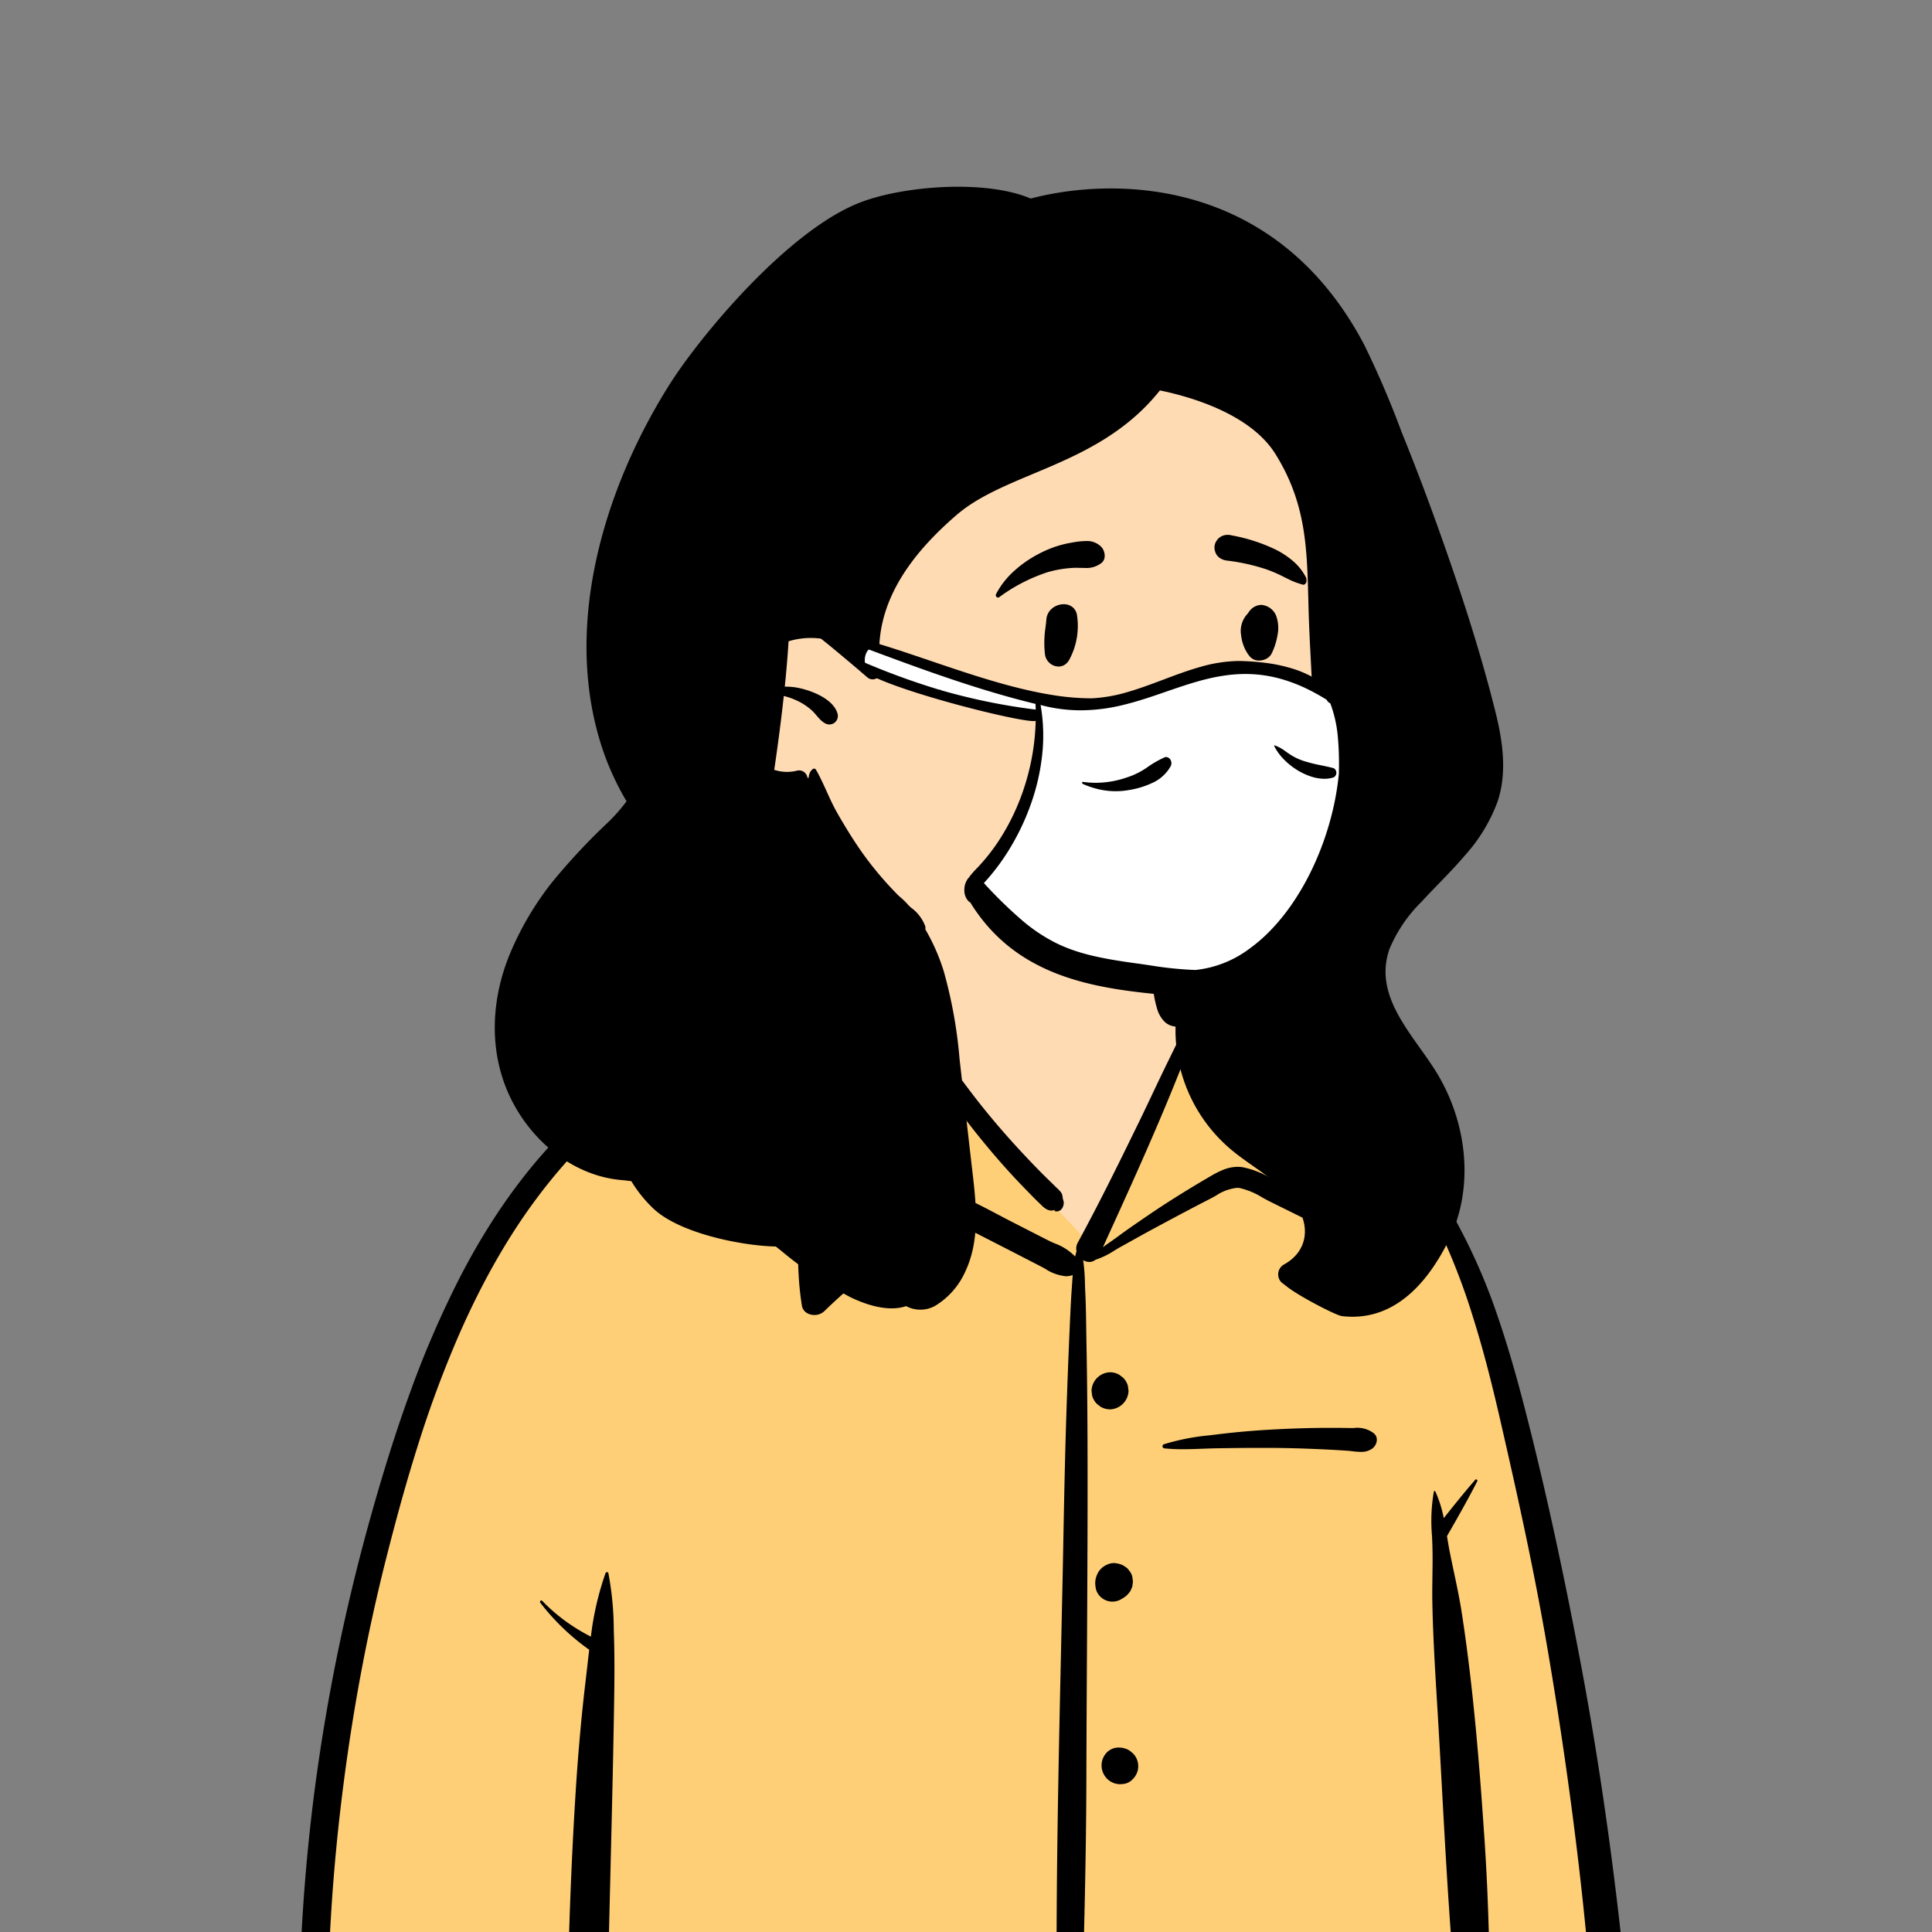 <svg xmlns="http://www.w3.org/2000/svg" xmlns:xlink="http://www.w3.org/1999/xlink" width="300" height="300" viewBox="0 0 300 300"><rect x="0" y="0" width="300" height="300" fill="#808080" stroke="none"/><defs><clipPath id="b"><rect width="300" height="300"/></clipPath></defs><g id="a" clip-path="url(#b)"><circle cx="150" cy="150" r="150" fill="#fff" opacity="0"/><g transform="translate(1941.76 -979.773)"><g transform="translate(-1895.373 1008.773)"><g transform="translate(0 103.602)"><path d="M12.492,195.586c34.239,5.2,69.1,5.464,103.623,3.575a241,241,0,0,1,41.02.1c8.067.6,43.437,3.3,46.327-3.923-1.819-38.489-5.5-77.306-16.8-114.323-4.647-13.144-8.639-24.053-17.71-34.93-2.859-2.97-9.024-9.2-12.556-11.229-3.061-1.759-4.34-1.132-6.1-4.1-1.746-3.283-3.034-8.766-5.514-11.083-2.525-2.359-6.266-1.515-10.9-.755C134.73,7.4,129.416,4.462,122.094,2.272,109.225-2.642,96.515-.173,93.276,15.5c-6.006,0-9.379,2.586-13.026,5.07-1.491,1.016-.454,3.6-2.235,4.4-3.295,1.174-9.117.886-12.289,2.33C51.3,33.868,38.452,43.392,30.014,57.3,11.1,87-1.9,149.552.352,184.748c-.985,1.546.377,3.762.723,5.424a3.163,3.163,0,0,0,3.33,2.243C6.466,194.633,9.655,195.127,12.492,195.586Z" transform="translate(1.572 0)" fill="#ffdbb4"/><path d="M83.724,3.445A11.825,11.825,0,0,1,92.275,0l.147,0,1.063.048-.711,3.488-.036.165-.145.606-.193.793-.069.291-.072.323-.033.155-.032.153-.3,1.482.057.132-.016.337c-.047,1.217.215,1.886.793,2.1l.046.016.329.106.269.584c.619,1.335,1.2,2.5,1.788,3.6A80.889,80.889,0,0,0,101.323,24q3.388,4.585,7.057,8.744c1.1,1.246,2.262,2.5,3.5,3.769l1.064,1.09.338.343.228.227.284.278.409.39.3.292.1.091a2.195,2.195,0,0,0,.3.243l.031.019.094.056,4.935,5.192,1.743.959.828.459.168-.334.034-.107,1.834-4.029,1.12-2.468c2.3-5.077,4.087-9.116,5.723-12.962l.2-.48.6-1.431.319-.763c1.462-3.5,2.542-6.209,3.508-8.837l.137-.375.2-.561.3-.847.055-.145c.262-.672-.382-3.116-1.017-4.454l-.036-.075-.165-.332-.179-.35a12.112,12.112,0,0,1-.98-2.832q-.062-.267-.117-.539l-.053-.273-.034-.179-.047-.251-.067-.359,1.421-.238.78-.127.34-.053c.441-.068.833-.124,1.2-.171l.137-.017.247-.029.009.049.507.05.377.039a36.683,36.683,0,0,1,4.3.652l.1.024.181.046.083.022A3.869,3.869,0,0,1,145.925,5a9.132,9.132,0,0,1,1.034,2.052l.142.356.472,1.168q.083.213.256.682l.4,1.092L150.24,15.9l2.056,1.082c.956.5,1.655.861,2,1.032l.122.06.088.04.709.281-.076.221.086.049c8.466,4.872,14.994,12.366,20.077,22.315l.154.3.157.313c4.051,8.1,6.953,17.148,9.787,29.223l.175.751.138.6.739,3.222c2.776,12.166,4.683,21.238,6.262,30.14l.1.58.263,1.512q2.974,17.283,4.97,34.245l.22,1.9c.554,4.858,1.055,9.879,1.6,15.909l.073.81.239,2.708q.382,4.378.7,8.738l.1,1.453.213,3.159.125,1.8.015.244.051.938.014.22c.019.282.041.52.068.74l.022.162.024.157a3.888,3.888,0,0,0,.438,1.245l.059.108.393.7-.713.376c-3.718,1.96-11.04,2.822-21.083,2.867h-.933c-4.88,0-10.053-.191-15.45-.513L163,185.521l-1.019-.065-1.309-.088L160,185.32l-2.838-.208a239.2,239.2,0,0,0-40.9-.1c-38.456,2.1-71.649,1.217-102.847-3.442l-.945-.142-.7-.113-.415-.07c-3.309-.565-5.387-1.29-7.008-2.81l-.085-.081-.071-.069H4.158a3.962,3.962,0,0,1-3.682-2.651l-.029-.085-.037-.118-.025-.117c-.026-.113-.058-.235-.1-.369l-.031-.1L0,174l.868-.159a.371.371,0,0,0,.228-.175l.072-.1.125-.174.3-.415a3.313,3.313,0,0,0,.559-1.02,3.718,3.718,0,0,0,.088-1.026l-.006-.22-.034-.8c0-.064,0-.12,0-.174v-1.2l0-1.233c0-.538.005-1.063.009-1.578l.007-.766.007-.618q.063-5.123.3-10.235.465-9.978,1.594-19.912a300.412,300.412,0,0,1,7.17-39.714l.325-1.279c3.5-13.683,6.874-24.233,11.163-33.988C28.231,46.808,34.882,36.6,43.257,28.433A67.429,67.429,0,0,1,58.379,17.25a65.738,65.738,0,0,1,7.981-3.589l.407-.152.657-.24.5-.186,1.624-.607c.341-.128.713-.271,1.152-.444l.272-.107,2.909-1.161.483-.19.537-.209.395-.152c.645-.246,1.23-.461,1.772-.651l.321-.111.291-.1,1.241-.43-.024,1.13a2.179,2.179,0,0,0,.607,1.726l.014.013.015.012.013.009.075,0h.293A.511.511,0,0,0,80,11.752c.417-.355.612-.83.8-1.921l.05-.3.087-.569.035-.215a6.183,6.183,0,0,1,.448-1.653,9.735,9.735,0,0,1,1.192-1.983l.112-.142.447-.537.069-.085a1.354,1.354,0,0,0,.27-.472l.008-.035.045-.226Z" transform="translate(1.572 14.407)" fill="#ffcf77"/><path d="M205.084,189.765a2.036,2.036,0,0,1-1.671-.886l-.2-.312a5.807,5.807,0,0,1-1-2.285,17.128,17.128,0,0,1-.163-1.851c-.014-.264-.028-.537-.047-.8-.065-.9-.125-1.8-.183-2.679v-.021c-.047-.7-.095-1.425-.145-2.138-.236-3.367-.5-6.791-.8-10.177-.917-10.5-1.541-16.231-1.982-20.053-1.338-11.595-3.057-23.524-5.111-35.457-2.032-11.807-4.607-23.432-7.088-34.236l-.27-1.176c-1.379-5.989-2.662-10.82-4.038-15.206a102.7,102.7,0,0,0-5.857-14.9,70.317,70.317,0,0,0-3.89-6.892,56.262,56.262,0,0,0-4.679-6.28,47.5,47.5,0,0,0-5.58-5.49,43.548,43.548,0,0,0-6.592-4.52.162.162,0,0,1-.087-.189.193.193,0,0,1,.273-.13,47.933,47.933,0,0,1,13.465,9.557,61.522,61.522,0,0,1,9.96,13.228,91.8,91.8,0,0,1,6.932,15.818c1.965,5.764,3.512,11.647,4.767,16.641l.1.4c2.711,10.826,5.256,22.568,7.779,35.9,1.126,5.95,2.179,12.114,3.129,18.321.913,5.97,1.76,12.166,2.516,18.416.814,6.728,1.438,12.709,1.905,18.285.256,3.051.49,6.133.7,9.161.1,1.412.169,2.577.23,3.667l.048.917c.007.132.015.265.023.395a6.852,6.852,0,0,1-.088,2.093,7.75,7.75,0,0,1-.7,1.656c-.055.106-.117.225-.177.342A1.591,1.591,0,0,1,205.084,189.765ZM44.6,189.155a1.377,1.377,0,0,1-.865-.34l-.164-.13-.116-.09-.006,0a3.861,3.861,0,0,1-1.23-1.326,7.439,7.439,0,0,1-.636-2.937l0-.025c-.094-1.176-.069-2.383-.045-3.55.008-.371.016-.754.019-1.134.032-3.1.075-6.25.13-9.367.22-12.525.652-23.755,1.323-34.331.357-5.63.836-11.063,1.424-16.146l.118-1c.091-.763.179-1.538.263-2.287.093-.82.189-1.667.29-2.507a35.312,35.312,0,0,1-7.59-7.293.224.224,0,0,1-.025-.24.207.207,0,0,1,.179-.122.2.2,0,0,1,.142.067,27.584,27.584,0,0,0,3.554,3.1,29.731,29.731,0,0,0,4,2.456,45.82,45.82,0,0,1,2.27-9.851.267.267,0,0,1,.248-.166.2.2,0,0,1,.2.166,48.185,48.185,0,0,1,.838,8.863q.009.273.018.546c.09,2.719.107,5.691.053,9.351-.13,8.871-.351,17.882-.565,26.6l0,.115c-.061,2.492-.125,5.07-.185,7.6-.119,5.039-.256,11.02-.361,17.17-.036,2.11-.068,4.277-.094,6.44l-.032,2.831a34.547,34.547,0,0,1-.2,3.739,5.322,5.322,0,0,1-.769,2.312,3.274,3.274,0,0,1-.94.883c-.095.068-.193.138-.289.211l-.084.065A1.406,1.406,0,0,1,44.6,189.155Zm74.828-1.845a.532.532,0,0,1-.559-.422A92.571,92.571,0,0,1,118,174.8v-.028c-.016-.57-.032-1.16-.05-1.739l-.03-.924c-.172-5.014-.25-10.024-.234-14.889.052-14.594.38-29.426.7-43.769v0l0-.089c.066-3,.135-6.109.2-9.164.051-2.383.1-4.806.143-7.15v-.064c.123-6.368.251-12.952.465-19.429.159-4.829.326-9.186.51-13.322l.017-.38v0c.081-1.823.164-3.707.287-5.559l.059-.848c.02-.274.039-.549.057-.816v-.005c.018-.268.037-.546.057-.82a3.057,3.057,0,0,1-1.052.186,7.013,7.013,0,0,1-3.212-1.157c-.253-.139-.513-.283-.768-.414l-1.524-.785-.113-.058c-1.281-.66-2.6-1.341-3.925-2.019l-1.856-.951-3.715-1.9-.416-.215,0,0a6.077,6.077,0,0,0-2.726-.939,3.22,3.22,0,0,0-1.6.453A91.558,91.558,0,0,0,81.583,61.442a2.231,2.231,0,0,1-1.523.563,2.184,2.184,0,0,1-1.241-.365,1.637,1.637,0,0,1-.691-1.11,46.374,46.374,0,0,1-.513-4.92c-.083-1.548-.1-3.164-.064-4.939.073-3.3.35-6.642.617-9.879l0-.052q.044-.538.089-1.076l.209-2.575c.226-2.748.51-5.991.9-9.214l.017-.14v0c.156-1.3.317-2.643.492-3.963l.139-1.025c.041-.3.081-.6.119-.886v-.008a23.282,23.282,0,0,1,.737-3.893,1.122,1.122,0,0,1-.43-.254,3.079,3.079,0,0,1-.837-2.605,9.643,9.643,0,0,1,.748-2.8,12.414,12.414,0,0,1,2.9-4.244A1.585,1.585,0,0,1,84.294,7.6a15.635,15.635,0,0,1,3.368-1.722,10.6,10.6,0,0,1,3.551-.642,9.55,9.55,0,0,1,2.887.451c.118-.563.211-.992.3-1.391l.106-.462c.058-.249.109-.532.162-.832a12.018,12.018,0,0,1,.38-1.671A2.653,2.653,0,0,1,95.865.028.129.129,0,0,1,95.942,0,.08.08,0,0,1,96,.028a3.43,3.43,0,0,1,.513,2.286c0,.16,0,.311,0,.462l0,.085c.039,1.168.054,2.408.048,4.02l-.014,4.271c0,.217-.008.442-.014.659-.012.373-.024.757,0,1.13l.016.229a1.408,1.408,0,0,1,.367,1.3,1.844,1.844,0,0,1-.819,1.467l1.016,1.442,1.017,1.441c2.539,3.6,4.52,6.321,6.425,8.815,2.177,2.851,4.589,5.716,7.169,8.516,1.32,1.433,2.549,2.72,3.756,3.934.36.362.731.723,1.09,1.071l.488.476.524.518c.071.071.145.141.224.215h0a3.2,3.2,0,0,1,.679.792,2.394,2.394,0,0,1,.145.639,1.453,1.453,0,0,0,.047.257,1.492,1.492,0,0,1-.127,1.37.993.993,0,0,1-.841.5,1.124,1.124,0,0,1-.405-.081l.05-.033c.065-.045.1-.077.091-.093s-.016-.013-.04-.013a2.109,2.109,0,0,0-.436.1,1.752,1.752,0,0,1-.811-.2l-.075-.041a3.565,3.565,0,0,1-.814-.665l-.148-.146-.071-.068c-.56-.525-1.105-1.084-1.632-1.625l-.291-.3c-1.4-1.428-2.661-2.784-3.864-4.146-2.44-2.763-4.829-5.723-7.1-8.8a82.1,82.1,0,0,1-6.226-9.714c-.626-1.16-1.241-2.4-1.935-3.912a1.8,1.8,0,0,1-1.163-1.14,4.71,4.71,0,0,1-.213-1.919,17.715,17.715,0,0,1-1.063-3.118.175.175,0,0,1,.163-.206.137.137,0,0,1,.1.05A17.16,17.16,0,0,1,92.9,11.219c.117-.572.25-1.112.368-1.588v0c.087-.352.162-.655.213-.9L94,6.148c-.165-.009-.335-.013-.506-.013a11.189,11.189,0,0,0-4.2.849,10.333,10.333,0,0,0-3.531,2.354,2.677,2.677,0,0,1-.7,1.169v0c-.081.1-.165.195-.248.3a9.054,9.054,0,0,0-1.2,1.952,7.891,7.891,0,0,0-.474,2A4.539,4.539,0,0,1,81.987,17.7a1.307,1.307,0,0,1-.453.25,33.978,33.978,0,0,1,.368,7.479v0c-.017.715-.034,1.454-.037,2.164v.277c0,3.673-.127,7.369-.25,10.545L81.476,41.9a102.694,102.694,0,0,0,.155,13.884c2.052-1.818,4.2-3.573,6.381-5.216,1.437-1.082,2.925-2.142,4.423-3.151l1.22-.816.051-.034a29.877,29.877,0,0,1,4.51-2.658,6.258,6.258,0,0,1,2.56-.549,8.378,8.378,0,0,1,3.547.889c1.38.643,2.753,1.369,4.08,2.07h0c.609.322,1.238.654,1.86.974,1.534.79,3.092,1.585,4.6,2.355l.216.11,1.219.623c.323.165.679.325,1.055.494a8.339,8.339,0,0,1,3.207,2.056c.065-.289.139-.568.22-.829a1.833,1.833,0,0,1,.176-1.307c3.2-5.876,6.121-11.8,9.339-18.389.747-1.529,1.489-3.093,2.206-4.6l0-.007c.747-1.574,1.519-3.2,2.3-4.8l1.487-3.041c.3-.609.53-1.078.748-1.518s.442-.879.66-1.306c.16-.313.325-.636.485-.955.074-.148.159-.3.241-.444l0,0c.094-.167.192-.34.275-.511l.074-.161c0-.008.272-.852.167-1.015a.054.054,0,0,0-.047-.027.1.1,0,0,0-.034.007l-.024.012a.144.144,0,0,1-.071.02.125.125,0,0,1-.112-.075.148.148,0,0,1,.018-.158.509.509,0,0,1,.4-.215,1.013,1.013,0,0,1,.766.61c.493.987-.123,2.417-.618,3.566-.126.292-.244.567-.333.809l-.024.066C137.471,22.6,135.9,26.44,134.409,30c-2.877,6.865-6.01,13.745-9.041,20.4l-.432.949-.038.122c.392-.3.8-.586,1.194-.862h0c.3-.211.586-.41.857-.61,1.619-1.2,3.337-2.374,4.853-3.41,2.752-1.881,5.757-3.774,9.187-5.788l.625-.366a13.813,13.813,0,0,1,2.021-1.007A6.022,6.022,0,0,1,145.792,39a5.367,5.367,0,0,1,.78.058,13.929,13.929,0,0,1,4.073,1.533c.264.132.536.268.8.4l.161.077,4.8,2.284c-.471-1.878-1.01-3.879-1.649-6.117-1.114-3.9-2.368-7.865-3.725-11.781-1.216-3.507-2.545-7.04-4.065-10.8l-.434-1.071-.048-.12-.014-.036a10.236,10.236,0,0,0-1-2.055,3.122,3.122,0,0,0-1.79-1.314,7.245,7.245,0,0,0-1.882-.18h-.5a5.006,5.006,0,0,1-2.753-.56.2.2,0,0,1-.091-.206.182.182,0,0,1,.138-.153l.947-.239a17.227,17.227,0,0,1,4.012-.632,6.209,6.209,0,0,1,1.531.175,5.93,5.93,0,0,1,2.468,1.378,8.641,8.641,0,0,1,1.762,2.223,36.324,36.324,0,0,1,2,4.548c.14.363.285.739.432,1.109l.119.3c.868,2.165,1.7,4.341,2.477,6.468,1.559,4.276,3.014,8.7,4.324,13.153.6,2.03,1.185,4.132,1.8,6.428.086.323.2.682.323,1.061v0c.112.35.229.712.335,1.085a6.219,6.219,0,0,1,.724.844.9.9,0,0,1,.163.7,1.214,1.214,0,0,1-.524.761,2.783,2.783,0,0,1-.423,1.478,2.321,2.321,0,0,1-1.952,1.029,2.067,2.067,0,0,1-1.5-.6,1.9,1.9,0,0,1-.486-1.445,1.8,1.8,0,0,1,.359-.962l-.006-.046-.023-.083c-.295-.141-.585-.289-.892-.446h0c-.218-.111-.444-.226-.673-.34l-5.04-2.492c-.389-.192-.782-.408-1.2-.637a11.775,11.775,0,0,0-3.5-1.475,2.715,2.715,0,0,0-.452-.037,7.21,7.21,0,0,0-3.256,1.2c-.245.137-.476.267-.7.386l-.084.044c-3.438,1.763-6.815,3.575-9.372,4.956-.882.477-1.772.973-2.633,1.453l-.012.006c-.616.344-1.253.7-1.882,1.044-.347.19-.694.4-1.062.621h0a12.54,12.54,0,0,1-2.984,1.459,1.53,1.53,0,0,1-.957.337,1.822,1.822,0,0,1-.95-.285,29.6,29.6,0,0,1,.28,3.708c.014.423.029.86.05,1.292.09,1.854.118,3.741.144,5.567.006.382.011.777.018,1.167l.015.841c.091,4.751.145,9.621.165,14.888.043,11.261-.022,22.71-.085,33.783-.036,6.305-.073,12.825-.089,19.241-.02,7.767-.153,15.984-.43,26.643-.1,3.931-.323,7.88-.523,11.273l-.121,2.048c-.037.614-.071,1.238-.105,1.841a86.784,86.784,0,0,1-1.1,11.114A.554.554,0,0,1,119.424,187.311Zm8.064-.632a2.719,2.719,0,0,1-.706-.1,2.66,2.66,0,0,1-1.856-3.27l.064-.154a2.736,2.736,0,0,1,1.907-1.908,2.7,2.7,0,0,1,.715-.1,2.719,2.719,0,0,1,2.648,2.033,2.728,2.728,0,0,1-1.813,3.3l-.1.029-.154.064A2.722,2.722,0,0,1,127.488,186.679Zm55.193-5.769a4.613,4.613,0,0,1-.693-.06,1.972,1.972,0,0,1-1.3-.89,3.036,3.036,0,0,1-.52-1.506c-.291-6.106-.691-12.551-1.224-19.7-.575-7.722-1.008-15.587-1.427-23.192v-.017c-.212-3.85-.431-7.83-.666-11.743l-.246-4.071c-.24-4.008-.5-8.668-.585-13.244-.024-1.326,0-2.673.014-3.976.023-1.574.046-3.2-.007-4.8-.015-.457-.036-.93-.056-1.388a26.615,26.615,0,0,1,.288-6.9.123.123,0,0,1,.123-.089.108.108,0,0,1,.1.06,18.314,18.314,0,0,1,1.312,4.163c1.528-1.933,3.178-3.993,4.894-5.964a.17.17,0,0,1,.129-.064.207.207,0,0,1,.168.1.2.2,0,0,1,.011.2c-1.482,2.907-3.117,5.758-4.7,8.516.124.753.253,1.532.4,2.295.218,1.115.457,2.24.688,3.329v0c.43,2.029.875,4.126,1.2,6.226,1.87,12.1,2.8,24.413,3.522,35.01.781,11.449.9,23.1,1.015,34.372l.009.874a2.593,2.593,0,0,1-.514,1.508,2.136,2.136,0,0,1-1.31.888A3.412,3.412,0,0,1,182.68,180.91ZM2.3,179.982a1.194,1.194,0,0,1-.95-.519l-.183-.245-.029-.038a4.323,4.323,0,0,1-1.095-2.255c-.056-.685-.046-1.394-.035-2.08,0-.3.009-.607.008-.909-.008-1.791.01-3.69.056-5.978.076-3.8.228-7.649.451-11.449.46-7.839,1.224-15.624,2.271-23.138.943-6.768,2.139-13.617,3.556-20.356,1.407-6.693,3.065-13.445,4.93-20.068,1.985-7.05,3.918-13.145,5.911-18.633a154.62,154.62,0,0,1,7.728-17.941c1.413-2.756,2.918-5.414,4.472-7.9,1.639-2.625,3.38-5.134,5.173-7.458a79.025,79.025,0,0,1,5.929-6.85,69.315,69.315,0,0,1,6.741-6.079,65.617,65.617,0,0,1,6.958-4.791,61,61,0,0,1,7.536-3.815,39.891,39.891,0,0,1,8.2-2.526,40.651,40.651,0,0,1,5.565-.5c.91-.04,1.85-.081,2.781-.154h.016a.143.143,0,0,1,.148.143.188.188,0,0,1-.164.2,33.742,33.742,0,0,0-7.785,2.228l-.008,0c-.431.161-.876.328-1.311.488l-.253.092a65.511,65.511,0,0,0-8.693,3.844A66.527,66.527,0,0,0,45.279,34.345a79.119,79.119,0,0,0-6.216,6.827,89.116,89.116,0,0,0-5.4,7.436C32.043,51.1,30.472,53.769,29,56.547c-1.394,2.624-2.749,5.428-4.027,8.334A171.741,171.741,0,0,0,18.49,82.3c-1.652,5.221-3.23,10.851-4.966,17.718-1.617,6.4-3.044,13.019-4.241,19.684-1.165,6.487-2.144,13.191-2.91,19.926-.747,6.568-1.282,13.249-1.59,19.859-.157,3.38-.258,6.814-.3,10.208-.019,1.576-.028,3.287-.026,5.231,0,.221.011.454.023.7a6.284,6.284,0,0,1-.093,1.881,5.006,5.006,0,0,1-.88,1.547c-.1.139-.2.27-.291.4A1.107,1.107,0,0,1,2.3,179.982Zm125.312-15.233c-.046,0-.095,0-.144,0l-.084-.005.05.007-.088-.01c-.083-.007-.167-.016-.248-.027l-.072-.008-.1-.011c-.037,0-.067,0-.1,0s-.045,0-.066,0c-.046,0-.094.007-.141.007a2.488,2.488,0,0,1-1.6-.727,2.4,2.4,0,0,1-.535-.8,1.99,1.99,0,0,1-.185-.941l.024-.236a2.691,2.691,0,0,1,.247-.956,2.908,2.908,0,0,1,.705-1.024,3.15,3.15,0,0,1,2.149-.875h.023a2.768,2.768,0,0,1,1.452.38l.569.44c.146.187.3.382.46.6a2.539,2.539,0,0,1,.329,1.766,2.072,2.072,0,0,1-.329,1.03l-.433.561a3.7,3.7,0,0,1-1.267.745A2.006,2.006,0,0,1,127.613,164.749Zm-.079-29.888a2.686,2.686,0,0,1-1.08-.22,2.82,2.82,0,0,1-1.3-1.072l-.05-.083c-.021-.033-.041-.069-.06-.1l-.028-.054a2.893,2.893,0,0,1,.434-3.366,2.555,2.555,0,0,1,1.917-.791,3.094,3.094,0,0,1,1.447.356,3.479,3.479,0,0,1,.567.414h0l.15.124a2.809,2.809,0,0,1,.826,2,2.526,2.526,0,0,1-.217,1.078,2.853,2.853,0,0,1-.609.917l-.119.116a2.3,2.3,0,0,1-1.126.61A4.2,4.2,0,0,1,127.534,134.86Zm-1.191-28.347a2.619,2.619,0,0,1-.7-.093,2.67,2.67,0,0,1-1.862-1.863l-.052-.361a3.18,3.18,0,0,1,.059-1.367,3.71,3.71,0,0,1,.326-.813,2.882,2.882,0,0,1,.754-.864,3.211,3.211,0,0,1,1.022-.521,2.24,2.24,0,0,1,.67-.105,2.2,2.2,0,0,1,.48.054,2.827,2.827,0,0,1,1.364.568,1.454,1.454,0,0,1,.518.517,2.181,2.181,0,0,1,.516.981l.1.767-.1.767-.291.689c-.094.122-.17.221-.242.312a3.223,3.223,0,0,1-1,.838A2.7,2.7,0,0,1,126.342,106.514Zm38.548-23.252a11.5,11.5,0,0,1-1.282-.1c-.268-.031-.544-.062-.812-.08-1.357-.091-2.746-.169-4.129-.231-2.871-.128-5.488-.2-8-.207l-1.28,0c-2.039,0-4.235.02-6.713.06-.756.012-1.535.041-2.289.069-1.016.038-2.066.077-3.1.077a27.39,27.39,0,0,1-2.839-.131.347.347,0,0,1-.321-.3.325.325,0,0,1,.233-.348,35.468,35.468,0,0,1,7.2-1.393l.852-.106c2.662-.337,5.438-.589,8.25-.752,3.009-.173,5.8-.266,8.518-.285.423,0,.854,0,1.279,0,.667,0,1.348,0,2.024.011l.826.011c.181,0,.357,0,.528,0a4.2,4.2,0,0,1,3.125.836,1.285,1.285,0,0,1,.446,1.068,1.78,1.78,0,0,1-.753,1.322A2.947,2.947,0,0,1,164.891,83.262Zm-38.822-6.605-.091,0a2.876,2.876,0,0,1-1.451-.393l-.582-.45a2.885,2.885,0,0,1-.739-1.269l-.1-.765a2.975,2.975,0,0,1,2.784-2.877l.091,0a2.862,2.862,0,0,1,1.361.342l.09.05.582.45a2.885,2.885,0,0,1,.739,1.269l.1.765a2.974,2.974,0,0,1-2.784,2.878Zm10.257-59.433h-.068a2.729,2.729,0,0,1-1.828-.775,4.646,4.646,0,0,1-1.068-1.755,16.437,16.437,0,0,1-.752-4.206,11.98,11.98,0,0,1,.3-3.725,10.258,10.258,0,0,1,1.495-3.415.815.815,0,0,1,.684-.4.956.956,0,0,1,.719.367.783.783,0,0,1,.178.654,28.419,28.419,0,0,0,.607,5.978,11.345,11.345,0,0,0,.914,2.651l.179.351c.564,1.115.971,2.134.237,3.316a2.137,2.137,0,0,1-.68.684A1.749,1.749,0,0,1,136.326,17.223Z" transform="translate(0 9.583)"/></g><g transform="translate(30.448 0)"><path d="M103.538,45.9c-.991-16.308-6.27-34.8-21.805-42.8C47.483-10.688,2.453,24.013.069,59.462-.762,71.6,5.958,84.857,18.24,88.231c2.731,3.627,6.86,5.842,10.936,7.764,48.546,25.25,79.9,4.724,74.362-50.1Z" transform="translate(31.644 16.558)" fill="#ffdbb4"/><path d="M146.241,52.309q-2.573-7.165-5.434-14.221a146.949,146.949,0,0,0-5.84-13.615C121.2-1.571,96.152-1.571,83.206,1.832c-6.713-2.9-19.288-2.082-26.278.535C45.612,6.6,31.816,23.266,27.1,30.753c-10.414,16.53-16.913,38.531-10,57.633a43.082,43.082,0,0,0,3.355,7.037,27.425,27.425,0,0,1-2.8,3.2,97.941,97.941,0,0,0-8.874,9.512,47.32,47.32,0,0,0-6.507,11.147c-3.1,7.617-3.244,16.242.848,23.509,3.56,6.324,9.868,11.033,16.973,11.482.365.051.73.1,1.1.135a20.584,20.584,0,0,0,3.4,4.234c4.014,3.828,13.584,5.792,19.042,5.917.28.225.562.451.845.674A60.973,60.973,0,0,0,55.16,172.4c2.6,1.272,6,2.333,8.711,1.416a4.718,4.718,0,0,0,4.464-.024,11.828,11.828,0,0,0,4.624-5.139c2.4-4.953,1.825-10.372,1.208-15.663-.68-5.844-1.334-11.691-2-17.535a72.544,72.544,0,0,0-2.45-13.618,31.329,31.329,0,0,0-2.869-6.534,1.076,1.076,0,0,0-.024-.509,6.227,6.227,0,0,0-2.192-2.855c-.126-.113-.251-.228-.374-.346a11.788,11.788,0,0,0-1.564-1.51c-.214-.218-.426-.438-.638-.658a53.3,53.3,0,0,1-4.9-5.873c-1.433-2.019-2.728-4.127-3.959-6.274-1.253-2.184-2.082-4.593-3.332-6.762a.342.342,0,0,0-.531-.068,1.708,1.708,0,0,0-.588,1.316l-.194.029a1.316,1.316,0,0,0-1.608-1.13,6.357,6.357,0,0,1-3.557-.123c.2-1.34.387-2.682.57-4.027.335-2.475.646-4.958.913-7.441a10.752,10.752,0,0,1,1.914.661,9.224,9.224,0,0,1,2.461,1.6c.711.655,1.2,1.539,2.071,2A1.319,1.319,0,0,0,53.23,81.86c-.594-2.289-3.954-3.6-6.033-4.032a9.6,9.6,0,0,0-2.173-.2q.247-2.391.432-4.785.086-1.133.16-2.268a11.857,11.857,0,0,1,5.029-.406c.554.443,1.109.881,1.645,1.324,1.7,1.411,3.4,2.829,5.071,4.274.152.128.3.257.452.388a1.249,1.249,0,0,0,2.066-1.206C58.513,65,64.591,57.091,71.707,50.962c7.877-6.788,22.2-7.578,31.566-19.336,4.314.88,13.947,3.495,17.922,9.845,5.565,8.9,4.838,16.871,5.262,26.965s1.5,20.639-.787,30.6c-2.111,9.184-7.825,17.031-16.69,20.639-.22.089-.442.176-.664.26a26.773,26.773,0,0,1-14.41,1.311c-5.338-1.012-9.794-3.461-14.235-6.473-.256-.17-.63.181-.437.438,5.853,7.776,17.35,10.374,26.469,8.322q.639-.146,1.271-.317A24.223,24.223,0,0,0,115,150.052c3.272,2.59,7.331,4.683,9.6,8.319,2.079,3.332,1.462,7.076-2.1,9a1.768,1.768,0,0,0-.353,2.756c.34.262.68.53,1.028.792,1.993,1.508,7.467,4.339,8.353,4.444,7.872.936,13.165-4.858,16.557-11.693,3.983-8.023,2.947-17.8-1.441-25.439-3.52-6.13-10.453-12.17-7.7-19.928a22.42,22.42,0,0,1,4.948-7.268c2.228-2.43,4.624-4.706,6.76-7.223a25.719,25.719,0,0,0,5.058-8.353c1.535-4.583.771-9.538-.382-14.113C152.868,71.524,149.659,61.834,146.241,52.309Z" transform="translate(0 0)"/></g><g transform="translate(108.237 54.05)"><path d="M28.313,50.289a9.98,9.98,0,0,1-3.786-.756,10.694,10.694,0,0,1-2.471-1.42,10.528,10.528,0,0,1-2.012-2.03,2.08,2.08,0,0,1-.419-1.609,2.321,2.321,0,0,1,.9-1.454,2.224,2.224,0,0,1,1.324-.461,1.92,1.92,0,0,1,.3.023,2.044,2.044,0,0,1,1.369.905l.081.112a7.065,7.065,0,0,0,2.588,2.173,5.874,5.874,0,0,0,2.567.6,5.686,5.686,0,0,0,.636-.036,6.683,6.683,0,0,0,2.826-.994,13.234,13.234,0,0,0,2.394-2c.171-.175.353-.365.588-.616a.931.931,0,0,1,.488-.376A1,1,0,0,1,36,42.3a1.081,1.081,0,0,1,.886.462.988.988,0,0,1,.167.65,5.97,5.97,0,0,1-.708,2.312,7.717,7.717,0,0,1-1.513,1.944,9.727,9.727,0,0,1-2.292,1.6A9.54,9.54,0,0,1,30,50.136,9.364,9.364,0,0,1,28.313,50.289Zm2.665-15.1h0a9.146,9.146,0,0,1-3.262-.658,16.475,16.475,0,0,1-3.837-2.178,1.475,1.475,0,0,1-.536-.852,1.765,1.765,0,0,1,.076-.957,2.176,2.176,0,0,1,.646-.934,1.572,1.572,0,0,1,1.007-.393,1.428,1.428,0,0,1,.779.239l.26.2,0,0a20.771,20.771,0,0,0,2.4,1.671,5.915,5.915,0,0,0,2.879.918,3.107,3.107,0,0,0,1.216-.239,3.4,3.4,0,0,0,1.133-.8,3.476,3.476,0,0,0,.659-2.8A5.285,5.285,0,0,0,33,25.93a10.223,10.223,0,0,0-2.122-1.714.658.658,0,0,1-.178-.757.988.988,0,0,1,.327-.471,1,1,0,0,1,.627-.207,1.334,1.334,0,0,1,.225.02,7.115,7.115,0,0,1,2.5.9,5.678,5.678,0,0,1,1.683,1.553,6.17,6.17,0,0,1,1.075,4.121,6.792,6.792,0,0,1-.55,2.163A6.311,6.311,0,0,1,35.347,33.4,5.928,5.928,0,0,1,30.978,35.192ZM9.75,20.45a2.139,2.139,0,0,1-1.389-.544,2.164,2.164,0,0,1-.728-1.4,15.762,15.762,0,0,1,.084-4.1c.049-.4.1-.811.136-1.256a2.456,2.456,0,0,1,.931-1.756,2.866,2.866,0,0,1,1.763-.62,2.173,2.173,0,0,1,1.333.42,1.978,1.978,0,0,1,.736,1.311,11.012,11.012,0,0,1-1.149,6.785,2.176,2.176,0,0,1-.767.888A1.77,1.77,0,0,1,9.75,20.45Zm31.161-.931a1.871,1.871,0,0,1-1.467-.629,5.736,5.736,0,0,1-.9-1.52,6.626,6.626,0,0,1-.456-1.832A3.884,3.884,0,0,1,39.149,12.2a2.2,2.2,0,0,1,.17-.259,2.4,2.4,0,0,1,1.845-1.062,2,2,0,0,1,.56.083,2.7,2.7,0,0,1,1.8,1.573,5.565,5.565,0,0,1,.223,3.043,10.189,10.189,0,0,1-.922,2.871,1.863,1.863,0,0,1-.8.788A2.415,2.415,0,0,1,40.91,19.519ZM.345,9.742a.339.339,0,0,1-.284-.174A.38.38,0,0,1,.039,9.2a12.932,12.932,0,0,1,2.9-3.67,17.921,17.921,0,0,1,3.88-2.651,16.679,16.679,0,0,1,4.607-1.608l.492-.086a11.983,11.983,0,0,1,2.01-.218,3.106,3.106,0,0,1,2.481.925,2.109,2.109,0,0,1,.5,1.5,1.372,1.372,0,0,1-.5.979,3.821,3.821,0,0,1-2.62.769c-.206,0-.42-.005-.626-.01h-.007c-.2,0-.424-.011-.647-.011-.206,0-.389,0-.561.015a17.707,17.707,0,0,0-3.9.665A26.493,26.493,0,0,0,.526,9.683.323.323,0,0,1,.345,9.742ZM47.79,7.757h0l-.207-.052a11.733,11.733,0,0,1-2.275-.888l-.739-.364A20.515,20.515,0,0,0,41.93,5.328,31.123,31.123,0,0,0,35.921,4a2.455,2.455,0,0,1-1.206-.458,1.807,1.807,0,0,1-.674-1.027,1.839,1.839,0,0,1,.208-1.54A1.961,1.961,0,0,1,35.2.155,2.139,2.139,0,0,1,36.011,0a2.389,2.389,0,0,1,.468.047l.376.077a26.889,26.889,0,0,1,6.491,2.109A13.124,13.124,0,0,1,46.2,4.111,8.335,8.335,0,0,1,48.22,6.72c.071.545.005.68-.068.771l-.021.026-.018.025a.522.522,0,0,1-.322.214Z"/></g></g><g transform="translate(-1808.196 1079.444)"><path d="M74.482,13.53c-.393-6.2-6.68-8.823-9.811-9.6C54.245.881,45.374,8.7,32.942,8.859a27.674,27.674,0,0,1-6.512-.787C17.964,5.681,9.506,3.137,1.2,0-.022.356-.383,2.337.455,3.467c7.956,3.508,20.129,6.649,26.557,7.007-.123,10.323-4.507,20.7-10.56,26.413,9.628,13.236,32.082,17.589,45.3,10.642,6.5-2.425,13.36-24.136,12.734-34" transform="translate(0.719 0.836)" fill="#fff"/><path d="M51.076,55.165h0l-3.292-.3c-5.582-.511-11.482-1.179-16.868-3.2a31.019,31.019,0,0,1-3.929-1.786,26.707,26.707,0,0,1-3.671-2.4,25.631,25.631,0,0,1-3.34-3.136,27.771,27.771,0,0,1-2.937-3.979l-.056.06a2.389,2.389,0,0,1-.8-1.749,2.93,2.93,0,0,1,.7-2.1l.027.053c.013-.026.028-.052.041-.077l.014-.026-.012-.046a16.494,16.494,0,0,1,1.121-1.279l0,.008a30,30,0,0,0,3.7-4.719,34.368,34.368,0,0,0,2.853-5.557A36.361,36.361,0,0,0,26.5,18.773a35.789,35.789,0,0,0,.757-6.509,1.09,1.09,0,0,1-.322.034c-1.7,0-8.4-1.52-14.626-3.319-3.428-.99-6.352-1.959-8.455-2.8C1.362,5.181.066,4.385,0,3.813c-.028-.251.188-.46.641-.62a111.616,111.616,0,0,0,11.694,4.25.143.143,0,0,1,.081-.026.124.124,0,0,1,.117.084,94.861,94.861,0,0,0,14.727,3.013c-.005-.279-.014-.575-.026-.882C23.26,8.669,18.982,7.413,14.159,5.79,9.825,4.332,5.578,2.762,1.247,1.148c-.107-.005-.172-.128-.169-.32C1.083.494,1.3,0,1.751,0A.686.686,0,0,1,1.9.018C4.72.837,7.683,1.842,10.819,2.907c4.161,1.412,8.464,2.872,12.712,3.984,2.3.6,4.356,1.044,6.294,1.353a38.055,38.055,0,0,0,6.023.519h.117a23.65,23.65,0,0,0,5.619-.992c1.841-.533,3.688-1.229,5.474-1.9,1.886-.711,3.836-1.445,5.782-1.989a22.4,22.4,0,0,1,5.952-.918,39.355,39.355,0,0,1,4.192.3,24.391,24.391,0,0,1,4.317.941,16.006,16.006,0,0,1,4.017,1.912,12.583,12.583,0,0,1,3.294,3.216,43.073,43.073,0,0,1,.6,17.048,48.5,48.5,0,0,1-2.089,8.4,42.942,42.942,0,0,1-3.475,7.606,34.013,34.013,0,0,1-3.664,5.143,25.818,25.818,0,0,1-4.369,4.025,19.789,19.789,0,0,1-5,2.634A17.2,17.2,0,0,1,51.076,55.165ZM28.018,9.8a27.425,27.425,0,0,1,.255,7.661,33.447,33.447,0,0,1-1.677,7.48,37.032,37.032,0,0,1-3.167,6.822,33.786,33.786,0,0,1-4.214,5.687,67.675,67.675,0,0,0,5.925,5.783,26.043,26.043,0,0,0,5.239,3.509c3.512,1.742,7.364,2.5,13.245,3.28l1.524.226a56.259,56.259,0,0,0,6.9.7A16.893,16.893,0,0,0,60.375,47.7a24.9,24.9,0,0,0,3.612-3.18,32.363,32.363,0,0,0,3.172-3.97,39.651,39.651,0,0,0,2.676-4.574,44.682,44.682,0,0,0,2.125-4.994,45.768,45.768,0,0,0,1.518-5.228,42.477,42.477,0,0,0,.855-5.277l.007-.386a45.951,45.951,0,0,0-.171-5.386,19.651,19.651,0,0,0-1.164-5.163A1.081,1.081,0,0,1,72.453,9a31.275,31.275,0,0,0-3.438-1.881,24.551,24.551,0,0,0-3.234-1.24,20.386,20.386,0,0,0-5.971-.892,22.344,22.344,0,0,0-3.189.234,29.615,29.615,0,0,0-3.083.618c-2.029.512-4.06,1.212-6.024,1.889l-.226.078C45.4,8.46,43.251,9.2,41.027,9.746a28.122,28.122,0,0,1-6.763.881A24.142,24.142,0,0,1,28.018,9.8ZM39.694,23.189A11.887,11.887,0,0,1,37.1,22.9a13.491,13.491,0,0,1-2.545-.852.191.191,0,0,1-.085-.2c.008-.054.038-.112.1-.112h.017a13.61,13.61,0,0,0,1.985.145,14.675,14.675,0,0,0,4.712-.79,11.774,11.774,0,0,0,3.49-1.752A15.925,15.925,0,0,1,47.342,17.9a.623.623,0,0,1,.168-.023.855.855,0,0,1,.736.548,1.023,1.023,0,0,1-.031.887,6.149,6.149,0,0,1-2.886,2.606A13.477,13.477,0,0,1,41.778,23,12.054,12.054,0,0,1,39.694,23.189ZM72.107,21.26a6.961,6.961,0,0,1-2.246-.405,10.079,10.079,0,0,1-2.227-1.1,10.7,10.7,0,0,1-1.945-1.62,8.293,8.293,0,0,1-1.4-1.965.1.1,0,0,1,.017-.064.1.1,0,0,1,.083-.031,6.491,6.491,0,0,1,1.726.968c.111.076.2.136.246.165a8.907,8.907,0,0,0,2.57,1.3,24.342,24.342,0,0,0,2.714.674c.619.129,1.259.261,1.88.426a.817.817,0,0,1,0,1.431A4.519,4.519,0,0,1,72.107,21.26Z" transform="translate(0)"/></g></g></g></svg>